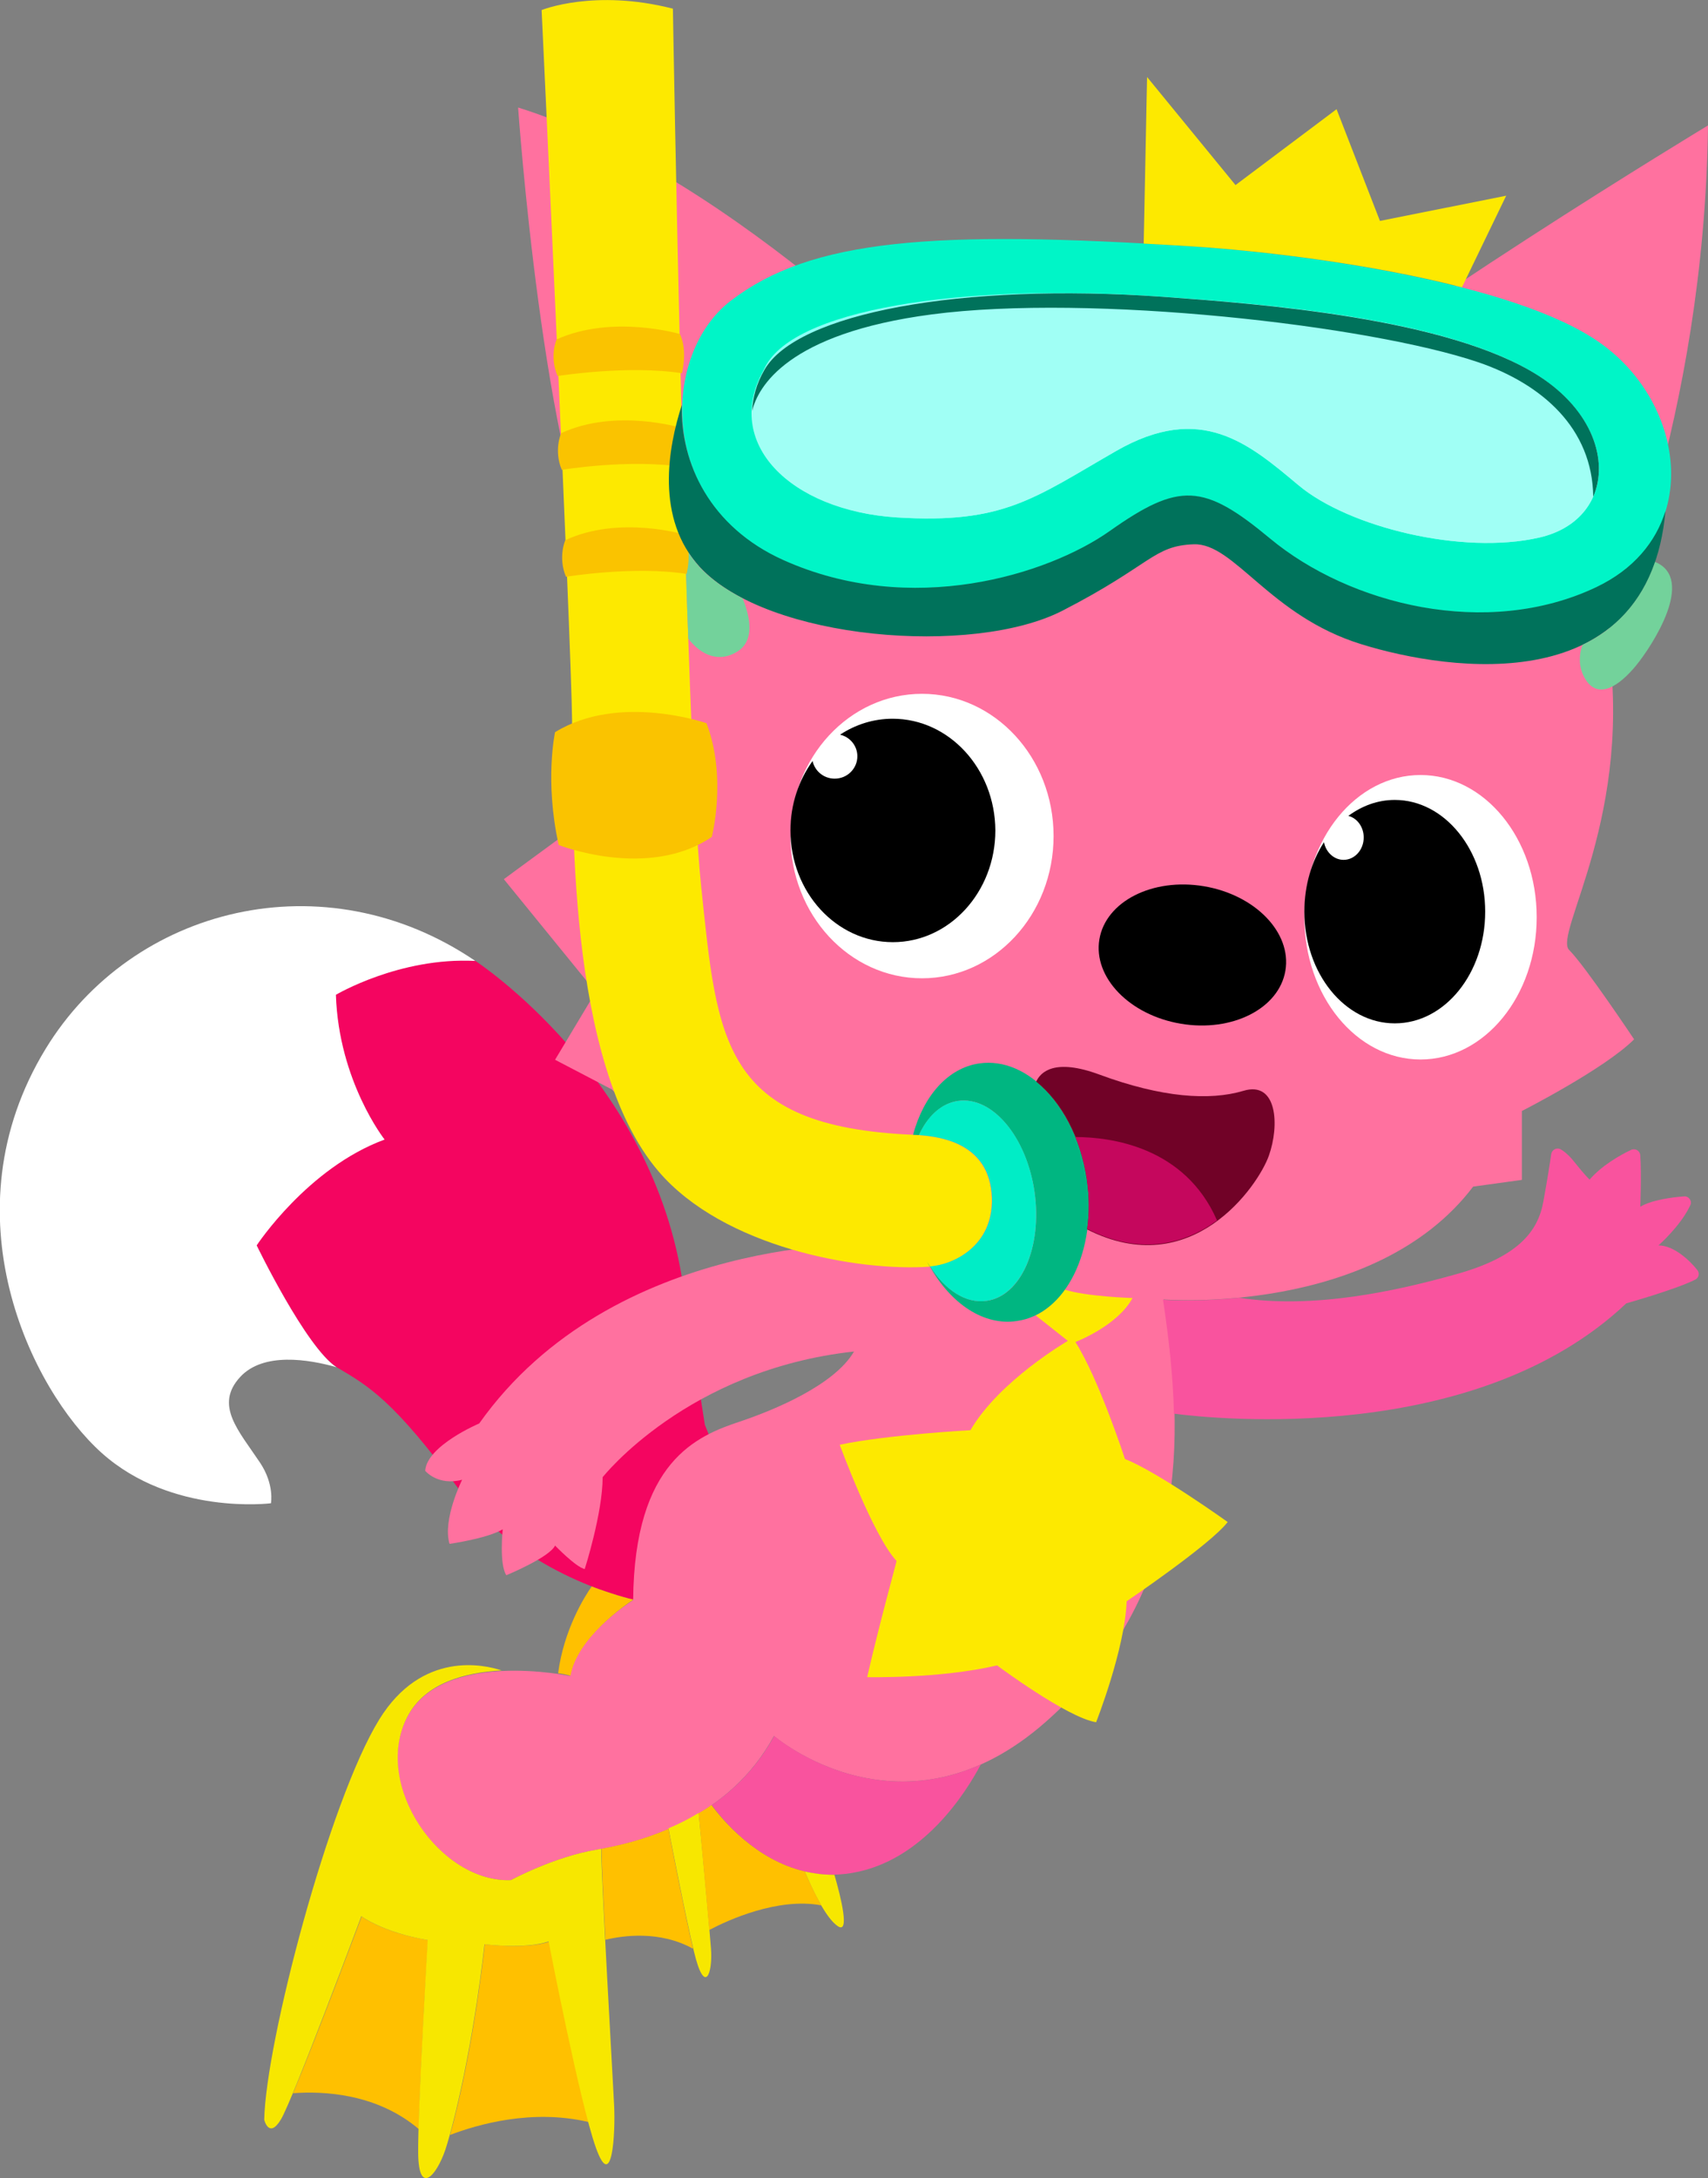 <?xml version="1.0" encoding="utf-8"?>
<!-- Generator: Adobe Illustrator 21.1.0, SVG Export Plug-In . SVG Version: 6.00 Build 0)  -->
<svg version="1.1" id="Capa_1" xmlns="http://www.w3.org/2000/svg" xmlns:xlink="http://www.w3.org/1999/xlink" x="0px" y="0px"
	 viewBox="0 0 610.2 777.9" style="enable-background:new 0 0 610.2 777.9;" xml:space="preserve">
<rect x="0" y="0" width="610.2" height="777.9" fill="#808080" stroke="none"/>
<style type="text/css">
	.st0{fill:#FFCE00;}
	.st1{fill:#FFFDFF;}
	.st2{fill:#FFBF00;}
	.st3{fill:#FFFDEF;}
	.st4{fill:#964000;}
	.st5{fill:#FFFCF8;}
	.st6{fill:#FF60A8;}
	.st7{fill:#FF2391;}
	.st8{fill:#FF4C97;}
	.st9{fill:#BA0445;}
	.st10{fill:#FF529E;}
	.st11{fill:#ED2B7D;}
	.st12{fill:#0058C0;}
	.st13{fill:#0043AB;}
	.st14{fill:#FFFFFF;}
	.st15{fill:#0042AF;}
	.st16{fill:#003565;}
	.st17{fill:#FF897B;}
	.st18{fill:#FF695A;}
	.st19{fill:#4F0000;}
	.st20{fill:#FF5A4E;}
	.st21{fill:#FF584D;}
	.st22{fill:#FF5349;}
	.st23{fill:#FFFEFF;}
	.st24{fill:#E6E6E6;}
	.st25{fill:#FF605C;}
	.st26{fill:#AF4945;}
	.st27{opacity:0.48;fill:#F2F2F2;}
	.st28{fill:#95C101;}
	.st29{fill:#59AC00;}
	.st30{fill:#70A400;}
	.st31{fill:#529D00;}
	.st32{fill:#E75EDE;}
	.st33{fill:none;}
	.st34{fill:#FFBCF4;}
	.st35{fill:#000007;}
	.st36{fill:#DB54C0;}
	.st37{fill:#BD40A9;}
	.st38{fill:#9C1426;}
	.st39{fill:#F77136;}
	.st40{fill:#E658D6;}
	.st41{fill:#E751D0;}
	.st42{fill:#FF475B;}
	.st43{fill:#CC163F;}
	.st44{fill:#FEC914;}
	.st45{fill:#9E5E0A;}
	.st46{fill:#040008;}
	.st47{fill:#DC1B43;}
	.st48{fill:#AB0328;}
	.st49{fill:#8E0E25;}
	.st50{fill:#FB2D42;}
	.st51{fill:#FFC000;}
	.st52{fill:#F40560;}
	.st53{fill:#FF719F;}
	.st54{fill:#F7E700;}
	.st55{fill:#F9539E;}
	.st56{fill:#FDE900;}
	.st57{fill:#00B681;}
	.st58{fill:#00EDC6;}
	.st59{fill:#710227;}
	.st60{fill:#C5075D;}
	.st61{fill:#FAC300;}
	.st62{fill:#00F5C7;}
	.st63{fill:#00725B;}
	.st64{fill:#8CFFF5;}
	.st65{fill:#A0FFF5;}
	.st66{fill:#73D29B;}
	.st67{fill:#7E4CD2;}
	.st68{fill:#4D299A;}
	.st69{fill:#562CA0;}
	.st70{fill:#41178A;}
	.st71{fill:#330C73;}
	.st72{fill:#B991FB;}
	.st73{fill:#3F0A58;}
	.st74{fill:#FBB03B;}
	.st75{fill:#E78300;}
	.st76{fill:#D66F00;}
	.st77{fill:#D66300;}
	.st78{fill:#F98F10;}
</style>
<path class="st51" d="M173.2,694.4c-3.5,30.9-8.9,55.6-12.4,68.1c9.7-3.7,29.2-9.4,49.5-4.6c-6-22.3-14.1-64.4-14.1-64.4
	C187.7,696.3,173.2,694.4,173.2,694.4z"/>
<path class="st51" d="M129.2,684.5c0,0-16.1,43.1-24.5,63.1c10.7-0.8,29.8,0,44.9,12.8c0.6-22.3,3.3-67.5,3.3-67.5
	C137,690.3,129.2,684.5,129.2,684.5z"/>
<path class="st52" d="M226.3,571.3c0,0-39.3-8.1-62.5-39.6c-23.2-31.6-32.2-36.7-43.2-43.2s-29-43.8-29-43.8s18.2-27.7,45.7-37.8
	c0,0-16.4-20.8-17.4-51.7c0,0,22.7-13.5,49.8-12.1c0,0,63.8,41.5,74.4,116.4l7.7,49.3l8.2,20.8L226.3,571.3z"/>
<g>
	<path class="st14" d="M91.7,444.8c0,0,18.2-27.7,45.7-37.8c0,0-16.4-20.8-17.4-51.7c0,0,22.7-13.5,49.8-12.1
		c-53.9-36.6-122.5-19.4-153.5,31.4c-35.9,58.9-5.2,121.7,20,144.3c25.1,22.5,60.5,18,60.5,18s1.3-6.7-3.9-14.5
		c-7.6-11.4-16.4-20.5-7.1-30.6c8.3-9,24.5-6.3,34.4-3.5C109.3,481.2,91.7,444.8,91.7,444.8z"/>
</g>
<path class="st53" d="M182.5,671.5c0,0,15.5-8.4,30.9-10.9c15.5-2.6,47-10.9,63.1-40.6c0,0,46.4,39.9,97.3-5.2
	c50.9-45.1,49.6-100.5,41.9-150.7c0,0,75.4,6.1,110.6-40.3l17.4-2.4v-24.6c0,0,29.5-15,40.1-25.6c0,0-17.4-26.1-23.2-31.9
	c-5.8-5.8,23.8-48.5,13.5-112.9c0,0,34.8-76,36.1-181.6c0,0-117.2,70.8-163.6,110.8c0,0-61.8-10.3-101.8-6.4
	c0,0-81.2-86.3-159.7-110.8c0,0,9,128.8,30.9,167.5c0,0-18,55.4-11.6,90.2L180,314l32.8,40.3l-14.5,24.2l20.3,10.6
	c0,0,41.5,43.5,93.7,55.1c0,0-93.2-3.4-141.1,64.2c0,0-18.7,7.9-19.3,16.9c0,0,4.5,5.5,13.2,3.2c0,0-7.1,14.2-4.5,22.9
	c0,0,13.5-1.9,19-5.2c0,0-1.3,12.6,1.3,16.4c0,0,15.5-6.4,17.4-10.6c0,0,7.4,7.7,10.6,8.4c0,0,6.4-20,6.4-32.8
	c0,0,30.2-38.4,89.8-44.9c-6.9,11.9-28.2,20.8-40.7,25c-15.4,5.1-37.8,14.2-38.2,63.8c0,0-20.3,12.6-22.5,27.1
	c0,0-45.7-9.7-58.3,14.8S157.4,672.5,182.5,671.5z"/>
<g>
	<path class="st54" d="M182.5,671.5c-25.1,1-49.6-33.8-37-58.3c6.3-12.2,20.7-15.9,33.7-16.6c-6.3-2.1-28.5-7.1-43.7,17.5
		c-17.9,29-40.6,115.5-41.1,143c0,0,1.7,7,6-0.2s28.7-72.5,28.7-72.5s7.7,5.8,23.7,8.5c0,0-3.6,61.3-3.4,76.3c0.2,15,6.5,8,9.7-1.4
		c3.1-9.4,9.9-37.2,14-73.4c0,0,14.5,1.9,22.9-1c0,0,11.1,57.5,16.9,73.7c5.8,16.2,7-5.1,6.5-15.2s-4.6-81.2-4.6-91.3
		c0,0,0-0.1,0-0.3c-0.5,0.1-1,0.2-1.5,0.3C198,663.1,182.5,671.5,182.5,671.5z"/>
</g>
<g>
	<path class="st55" d="M276.6,620c-5.9,10.8-13.8,18.8-22.3,24.7c5.1,7,23.5,28.9,50.3,24.2c25.1-4.3,40.4-28.5,45.8-38.7
		C309.5,648.4,276.6,620,276.6,620z"/>
</g>
<path class="st56" d="M309.8,599c0,0,26.1,0.6,46.4-4.2c0,0,25.1,18.7,35.4,20.3c0,0,10.3-26.1,10.9-43.2c0,0,30-20.3,36.1-28.3
	c0,0-25.1-18-36.7-22.5c0,0-9.3-28.6-17.7-41.8c0,0,15-5.7,20.4-15.7c0,0-16.5-0.5-24.2-3c0,0-4,6-10.4,9.2l11.5,9.1
	c0,0-24.5,14.2-34.8,31.9c0,0-29.6,1.6-46.7,5.2c0,0,11.9,32.5,20.3,41.5C320.4,557.5,314.3,579.4,309.8,599z"/>
<g>
	<path class="st55" d="M592.5,444.8c0,0,8-7,11.4-14.4c0.7-1.5-0.6-3.3-2.3-3.1c-4.3,0.3-11.6,1.3-15.6,3.7c0,0,0.5-11.5,0-18.4
		c-0.1-1.6-1.8-2.6-3.3-1.9c-3.8,1.8-10.4,5.5-14.8,10.6c0,0-1.8-1.7-5.2-6c-1.4-1.8-3.2-3.7-5.1-4.8c-1.4-0.8-3.1,0.1-3.4,1.6
		c-0.5,3.5-1.5,9.8-2.8,16.9c-1.9,11-9.3,20-31.2,26.1c-21.4,6-50.7,12.5-77.5,8.4c-15.9,1.6-27.2,0.7-27.2,0.7
		c2,13.3,3.6,27,3.9,40.7c14.5,1.9,107.7,11.6,161.6-39.4c0,0,17.5-4.9,24.7-8.5c1.3-0.7,1.6-2.4,0.6-3.5
		C603.7,450.2,598,444.8,592.5,444.8z"/>
</g>
<g>
	<path class="st51" d="M226.3,571.3c-3.6-0.7-12.6-3.7-14.9-4.7c-2.5,3.5-10,15.5-12,31c3,0.4,4.4,0.9,4.4,0.9
		C206.2,584.9,223.6,573.1,226.3,571.3z"/>
</g>
<g>
	<path class="st54" d="M247.9,696.9c3.9,16.4,6.8,7.7,6.1-1c-0.5-6.9-3.2-36.4-4.4-48.4c-3.6,2.2-7.2,4-10.8,5.5
		C240.5,661.6,244.8,683.9,247.9,696.9z"/>
	<path class="st54" d="M287.5,668.4c2.5,5.9,7.5,16.8,11.9,19.6c4.2,2.7,1.1-10.2-1.3-18.4C294.4,669.6,290.9,669.2,287.5,668.4z"/>
</g>
<path class="st54" d="M214.9,660.3c-0.5,0.1-1,0.2-1.5,0.3C213.9,660.5,214.4,660.4,214.9,660.3
	C214.9,660.3,214.9,660.3,214.9,660.3z"/>
<path class="st51" d="M214.9,660.3c0,0.2,0,0.3,0,0.3c0,3.9,0.6,17,1.4,32.2c6.2-1.5,19.4-3.4,31.3,3.2c-3.1-13.2-7.2-34.5-8.8-42.8
	C229.9,657.1,221.3,659.1,214.9,660.3z"/>
<path class="st51" d="M287.5,668.4c-17.5-4.1-29.3-18.3-33.3-23.7c0,0,0.1-0.1,0.1-0.1c-1.5,1.1-3.1,2.1-4.7,3
	c0.9,9.6,2.8,30.3,3.8,41.7c6.6-3.5,24.5-11.7,40-8.8C291.1,676.4,288.9,671.7,287.5,668.4z"/>
<path class="st54" d="M287.5,668.4C287.5,668.4,287.5,668.4,287.5,668.4c1.6,0.4,3.3,0.7,5,0.9C290.8,669,289.1,668.8,287.5,668.4z"
	/>
<path class="st56" d="M326.3,405.3c8.6,0.4,27.3,2.4,28,22.5c0.6,17.3-13.9,24-22.2,24.6c-25.6,1.8-73.6-6.9-96.8-34
	c-33.2-38.8-30.6-129.5-30.9-160.1c-0.3-30.6-10.9-254.7-10.9-254.7s18.8-7.7,46.9-0.5c0,0,4.3,258.4,10.1,313.5
	C256.3,371.7,257.7,402.4,326.3,405.3z"/>
<path class="st57" d="M388.3,421.3c-3.7-25.4-20.8-44-38.4-41.5c-11.3,1.6-20,11.7-23.7,25.5c0.1,0,0.1,0,0.2,0
	c0.6,0,1.2,0.1,1.9,0.1c3.1-6.7,8-11.3,13.9-12.2c12.3-1.8,24.5,12.8,27.4,32.5c2.8,19.7-4.8,37.2-17.1,38.9
	c-7.4,1.1-14.9-3.9-20.2-12.3c0,0-0.1,0-0.1,0c7.5,13.3,19.2,21.3,31.1,19.5C380.7,469.4,392,446.7,388.3,421.3z"/>
<path class="st58" d="M354.4,427.7c0.6,17.3-13.8,24-22.1,24.6c5.3,8.4,12.7,13.4,20.2,12.3c12.3-1.8,19.9-19.2,17.1-38.9
	c-2.8-19.7-15.1-34.3-27.4-32.5c-6,0.9-10.8,5.4-13.9,12.2C337.4,406,353.7,409,354.4,427.7z"/>
<path class="st57" d="M331.2,450.6c0.3,0.6,0.6,1.1,0.9,1.7c0,0,0.1,0,0.1,0C331.9,451.8,331.6,451.2,331.2,450.6z"/>
<g>
	<path class="st59" d="M444.2,389.6c-12.1,3.6-29.2,2.4-51.4-5.8c-16.2-6-21.1-0.8-22.6,2.5c9,7.3,15.9,19.9,18.1,35.1
		c0.9,6.2,0.9,12.1,0.1,17.7c37.4,19,61.1-15.6,64.9-26.3C457.2,401.9,456.3,385.9,444.2,389.6z"/>
</g>
<g>
	<path class="st60" d="M384.2,406.1c1.9,4.6,3.3,9.7,4.1,15.1c0.9,6.2,0.9,12.1,0.1,17.7c19.4,9.9,35.2,5.2,46.4-3
		C423.3,409.5,396.7,406.1,384.2,406.1z"/>
</g>
<ellipse class="st14" cx="329.4" cy="298.6" rx="47" ry="50.8"/>
<path d="M318.9,256.7c-6.9,0-13.3,2.1-18.8,5.7c3.6,0.8,6.2,4,6.2,7.7c0,4.4-3.6,8-8.1,8c-3.9,0-7.1-2.7-7.9-6.3
	c-4.9,6.8-7.9,15.4-7.9,24.8c0,22.1,16.4,39.9,36.6,39.9s36.6-17.9,36.6-39.9C355.5,274.6,339.1,256.7,318.9,256.7z"/>
<ellipse class="st14" cx="507.5" cy="327.6" rx="41.5" ry="50.8"/>
<path d="M498.3,285.7c-6.1,0-11.7,2.1-16.6,5.7c3.2,0.8,5.5,4,5.5,7.7c0,4.4-3.2,8-7.2,8c-3.4,0-6.3-2.7-7-6.3
	c-4.4,6.8-7,15.4-7,24.8c0,22.1,14.5,39.9,32.3,39.9c17.9,0,32.3-17.9,32.3-39.9C530.6,303.6,516.1,285.7,498.3,285.7z"/>
<ellipse transform="matrix(0.166 -0.986 0.986 0.166 18.822 704.673)" cx="426.2" cy="341.2" rx="24.9" ry="33.7"/>
<path class="st61" d="M199.6,301.8c0,0,31.9,12.6,54.7-2.9c0,0,5.5-21.3-1.9-40.6c0,0-31.2-10.9-54.1,3.2
	C198.3,261.5,194.5,278.9,199.6,301.8z"/>
<path class="st61" d="M202.2,206c0,0,24.3-4,43.2-1c0,0,2.1-7.9-0.6-14c0,0-23.3-7.1-42.8,1.9C201.9,192.9,199.3,199.1,202.2,206z"
	/>
<path class="st61" d="M200.7,167.8c0,0,24.3-4,43.2-1c0,0,2.1-7.9-0.6-14c0,0-23.3-7.1-42.8,1.9
	C200.4,154.8,197.8,160.9,200.7,167.8z"/>
<path class="st61" d="M199.2,134.3c0,0,25-4,44.4-1c0,0,2.2-7.9-0.7-14c0,0-24-7.1-44,1.9C198.8,121.2,196.2,127.3,199.2,134.3z"/>
<path class="st62" d="M426,88c37.8,2.4,114.9,12.6,145.7,34.5c30.7,21.7,37.2,68.9-1.4,87.3c-39.2,18.6-88.2,6.2-116.6-17.4
	c-23.7-19.7-32.4-20.2-57.3-2.6c-22,15.5-70.8,30.9-116.6,10.3s-43.3-74-18.7-92.7C289.8,85.4,333.2,82,426,88z"/>
<g>
	<path class="st63" d="M570.3,209.7c-39.2,18.6-88.2,6.2-116.6-17.4c-23.7-19.7-32.4-20.2-57.3-2.6c-22,15.5-70.8,30.9-116.6,10.3
		c-26.2-11.8-36.8-34.7-36.2-55.4c-4.9,15.1-9.6,40.6,6.5,58c24.2,26.1,97.6,31.9,129.5,15.5s32.4-23.2,46.9-23.7
		s27.1,25.6,59.9,35.7C518.3,240,589,249.9,595,182.5C591.6,193.5,583.7,203.3,570.3,209.7z"/>
</g>
<path class="st64" d="M415.2,106c34.3,2.4,102.3,7.4,134.5,28.3c29.5,19.1,27.8,51.4,0.2,57.7c-27.5,6.3-68.1-3.7-86-18.7
	c-17.9-15-34.9-29.6-65.2-12.2c-29.4,16.9-40.1,26.1-78.3,23.7c-38.2-2.4-57.8-27.2-47.5-52.7C281.8,110.6,343,100.9,415.2,106z"/>
<path class="st65" d="M415.2,106c34.3,2.4,102.3,7.4,134.5,28.3c29.5,19.1,27.8,51.4,0.2,57.7c-27.5,6.3-68.1-3.7-86-18.7
	c-17.9-15-34.9-29.6-65.2-12.2c-29.4,16.9-40.1,26.1-78.3,23.7c-38.2-2.4-62.3-26.7-47.5-52.7C284.5,111.9,343,100.9,415.2,106z"/>
<g>
	<path class="st63" d="M549.8,134.3c-32.3-20.8-100.2-25.8-134.5-28.3c-72.2-5.1-130.7,5.9-142.2,26.1c-2.9,5-4.2,10-4.4,14.7
		c2.1-8.6,12.5-27.7,64.1-34.5c57-7.5,156.5,3.9,195.4,17.1c22.7,7.8,40.7,23.5,41,48C574.8,164.6,568.9,146.6,549.8,134.3z"/>
</g>
<g>
	<path class="st56" d="M522.3,102.6l15.8-32.7l-45.1,9L477.5,39l-36.1,27.1l-31.6-38.6l-1.2,59.5c5.6,0.3,11.3,0.6,17.3,1
		C449.7,89.5,488.8,94,522.3,102.6z"/>
</g>
<path class="st66" d="M591.3,200.7c-5.1,14.8-14.5,24.1-25.9,29.6c-0.6,1.4-2.5,7.3,1.4,12.9c4.5,6.4,11.6,1.9,17.7-5.5
	C590.3,230.6,605.9,206.7,591.3,200.7z"/>
<g>
	<path class="st66" d="M265.3,213.7c-6.1-3.2-11.3-6.8-15.3-11.1c-1.5-1.7-2.8-3.4-4-5.2c0.2,4.1-0.7,7.6-0.7,7.6
		c-0.1,0-0.2,0-0.2,0c0.2,7.8,0.5,15.6,0.8,23.1c4.7,6.1,11.2,8.7,17.7,4.5C269.7,228.6,268,220.3,265.3,213.7z"/>
</g>
</svg>
